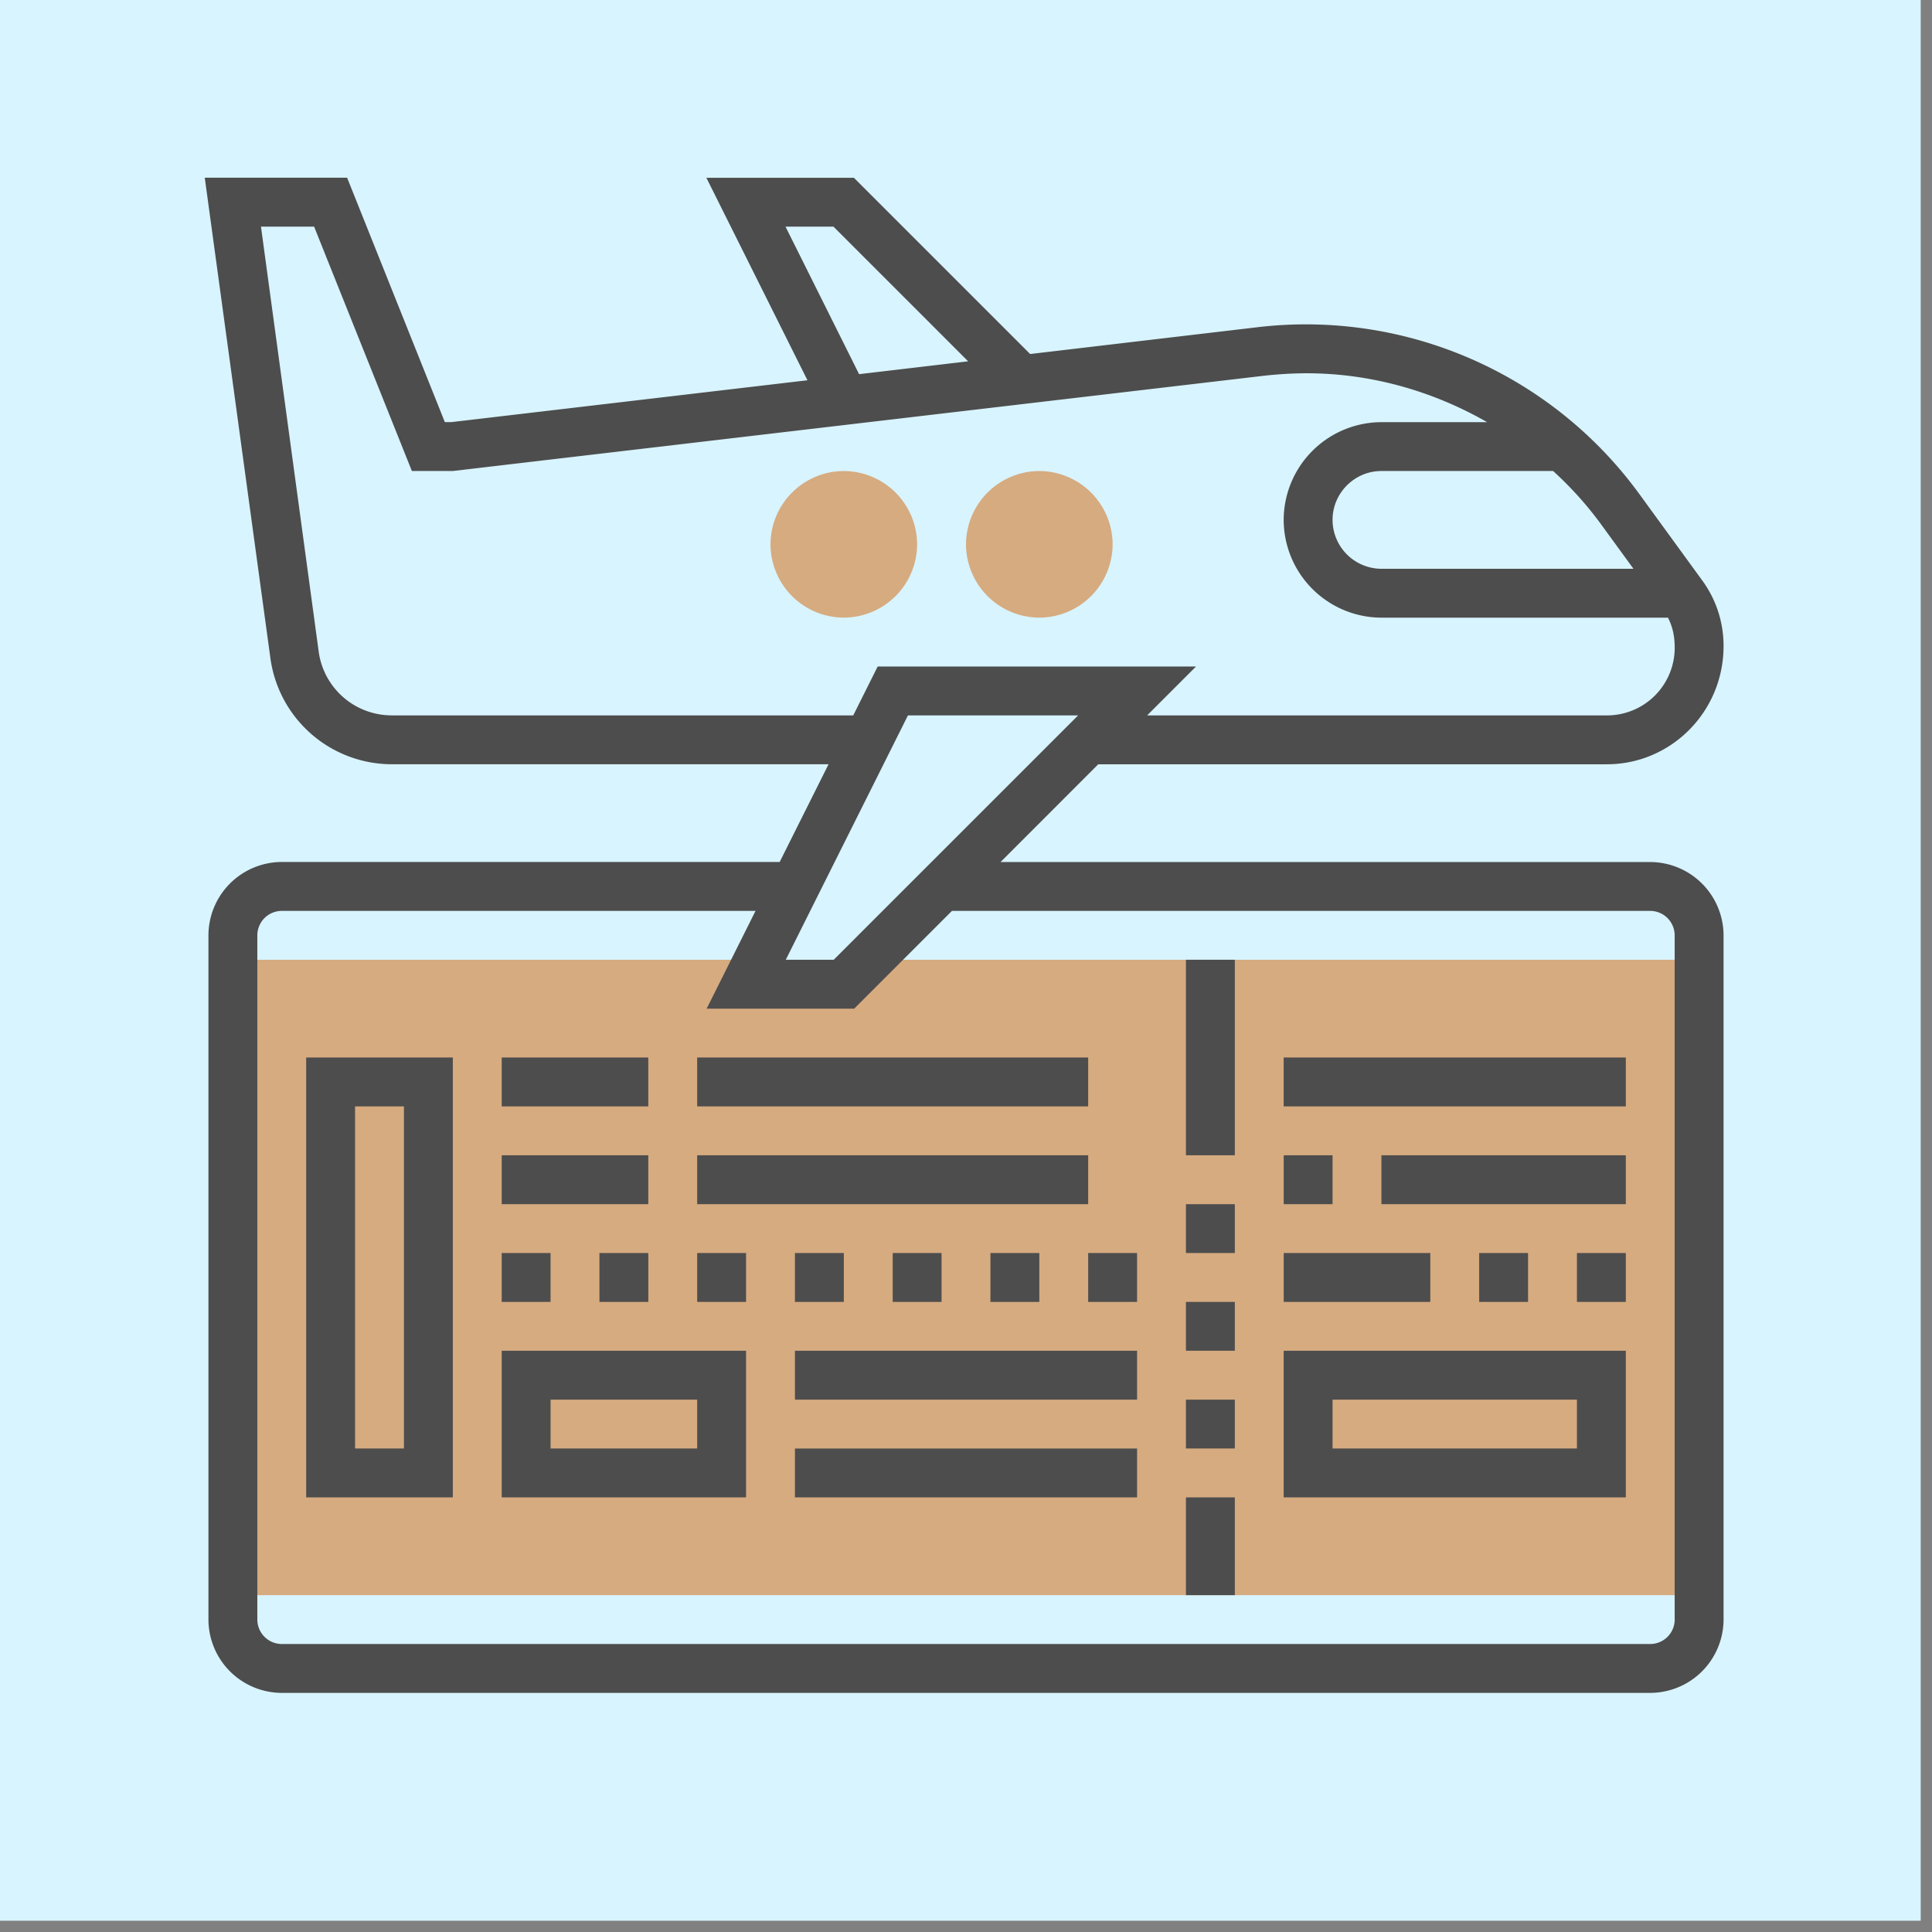 <svg width="63" height="63" viewBox="0 0 63 63" fill="none" xmlns="http://www.w3.org/2000/svg"><rect x="0" y="0" width="63" height="63" fill="#808080" stroke="none"/><path fill="#D8F4FF" d="M0 0h62.632v62.632H0z"/><path d="M28.313 31.297l-.797.797h-3.188l.399-.797H7.594v20.719h47.812v-20.72H28.313zm-.797-11.157a2.398 2.398 0 0 1-2.391-2.39 2.398 2.398 0 0 1 2.39-2.39 2.398 2.398 0 0 1 2.391 2.39 2.398 2.398 0 0 1-2.39 2.39zm6.374 0a2.398 2.398 0 0 1-2.39-2.39 2.398 2.398 0 0 1 2.39-2.39 2.398 2.398 0 0 1 2.391 2.39 2.398 2.398 0 0 1-2.39 2.39z" fill="#D6AB80"/><path d="M53.813 28.11H32.626l3.187-3.188h16.585c2.092 0 3.805-1.713 3.805-3.855 0-.777-.239-1.514-.697-2.142l-2.052-2.819a13.453 13.453 0 0 0-12.431-5.438l-7.431.876-5.748-5.747h-4.81L26.33 12.4l-11.614 1.365h-.21l-3.187-7.97H6.677l2.142 15.68a4 4 0 0 0 3.944 3.446h14.255l-1.594 3.187H9.188A2.398 2.398 0 0 0 6.797 30.5v22.313a2.398 2.398 0 0 0 2.39 2.39h44.626a2.398 2.398 0 0 0 2.39-2.39V30.5a2.398 2.398 0 0 0-2.39-2.39zm-26.626 3.187h-1.564l3.984-7.969h5.549l-7.97 7.969zm24.982-14.254l1.096 1.504h-8.218a1.598 1.598 0 0 1-1.594-1.594c0-.876.717-1.594 1.594-1.594h5.598a11.63 11.63 0 0 1 1.524 1.684zM25.613 7.39h1.564l4.393 4.392-3.556.419-2.4-4.811zm-12.85 15.937a2.402 2.402 0 0 1-2.37-2.072L8.51 7.391h1.733l3.188 7.968h1.335l26.456-3.107c.458-.05.926-.08 1.384-.08 2.092 0 4.114.578 5.887 1.594h-3.446a3.197 3.197 0 0 0-3.188 3.187 3.197 3.197 0 0 0 3.188 3.188h9.343c.15.289.22.607.22.976a2.206 2.206 0 0 1-2.212 2.211H37.407L39 21.734H28.62l-.797 1.594h-15.06zM54.61 52.813a.8.8 0 0 1-.797.796H9.188a.8.8 0 0 1-.797-.797V30.5a.8.8 0 0 1 .797-.797h15.449l-1.594 3.188h4.811l3.188-3.188h22.77a.8.8 0 0 1 .797.797v22.313z" fill="#4D4D4D"/><path d="M9.984 48.828h4.782V34.484H9.984v14.344zm1.594-12.75h1.594v11.156h-1.594V36.078zm27.094-4.781h1.594v6.375h-1.594v-6.375zm0 7.969h1.594v1.593h-1.594v-1.593zm0 3.187h1.594v1.594h-1.594v-1.594zm0 3.187h1.594v1.594h-1.594v-1.593zm0 3.188h1.594v3.188h-1.594v-3.188zm3.188-14.344h11.156v1.594H41.859v-1.594zm0 3.188h1.593v1.594H41.86v-1.594zm3.187 0h7.969v1.594h-7.97v-1.594zm6.375 3.188h1.594v1.593h-1.594V40.86zm-3.188 0h1.594v1.593h-1.594V40.86zm-6.374 0h4.78v1.593h-4.78V40.86zm0 7.968h11.156v-4.781H41.859v4.781zm1.593-3.187h7.969v1.593h-7.969v-1.593zM16.36 34.484h4.78v1.594h-4.78v-1.594zm6.374 0h12.75v1.594h-12.75v-1.594zm-6.374 3.188h4.78v1.594h-4.78v-1.594zm6.374 0h12.75v1.594h-12.75v-1.594zM16.36 48.828h7.968v-4.781H16.36v4.781zm1.593-3.187h4.781v1.593h-4.78v-1.593zM16.36 40.86h1.593v1.593H16.36V40.86zm3.187 0h1.594v1.593h-1.594V40.86zm3.187 0h1.594v1.593h-1.594V40.86zm3.188 0h1.594v1.593h-1.594V40.86zm3.188 0h1.593v1.593H29.11V40.86zm3.187 0h1.594v1.593h-1.594V40.86zm3.187 0h1.594v1.593h-1.594V40.86zm-9.562 3.187h11.156v1.594H25.922v-1.594zm0 3.187h11.156v1.594H25.922v-1.594z" fill="#4D4D4D"/></svg>